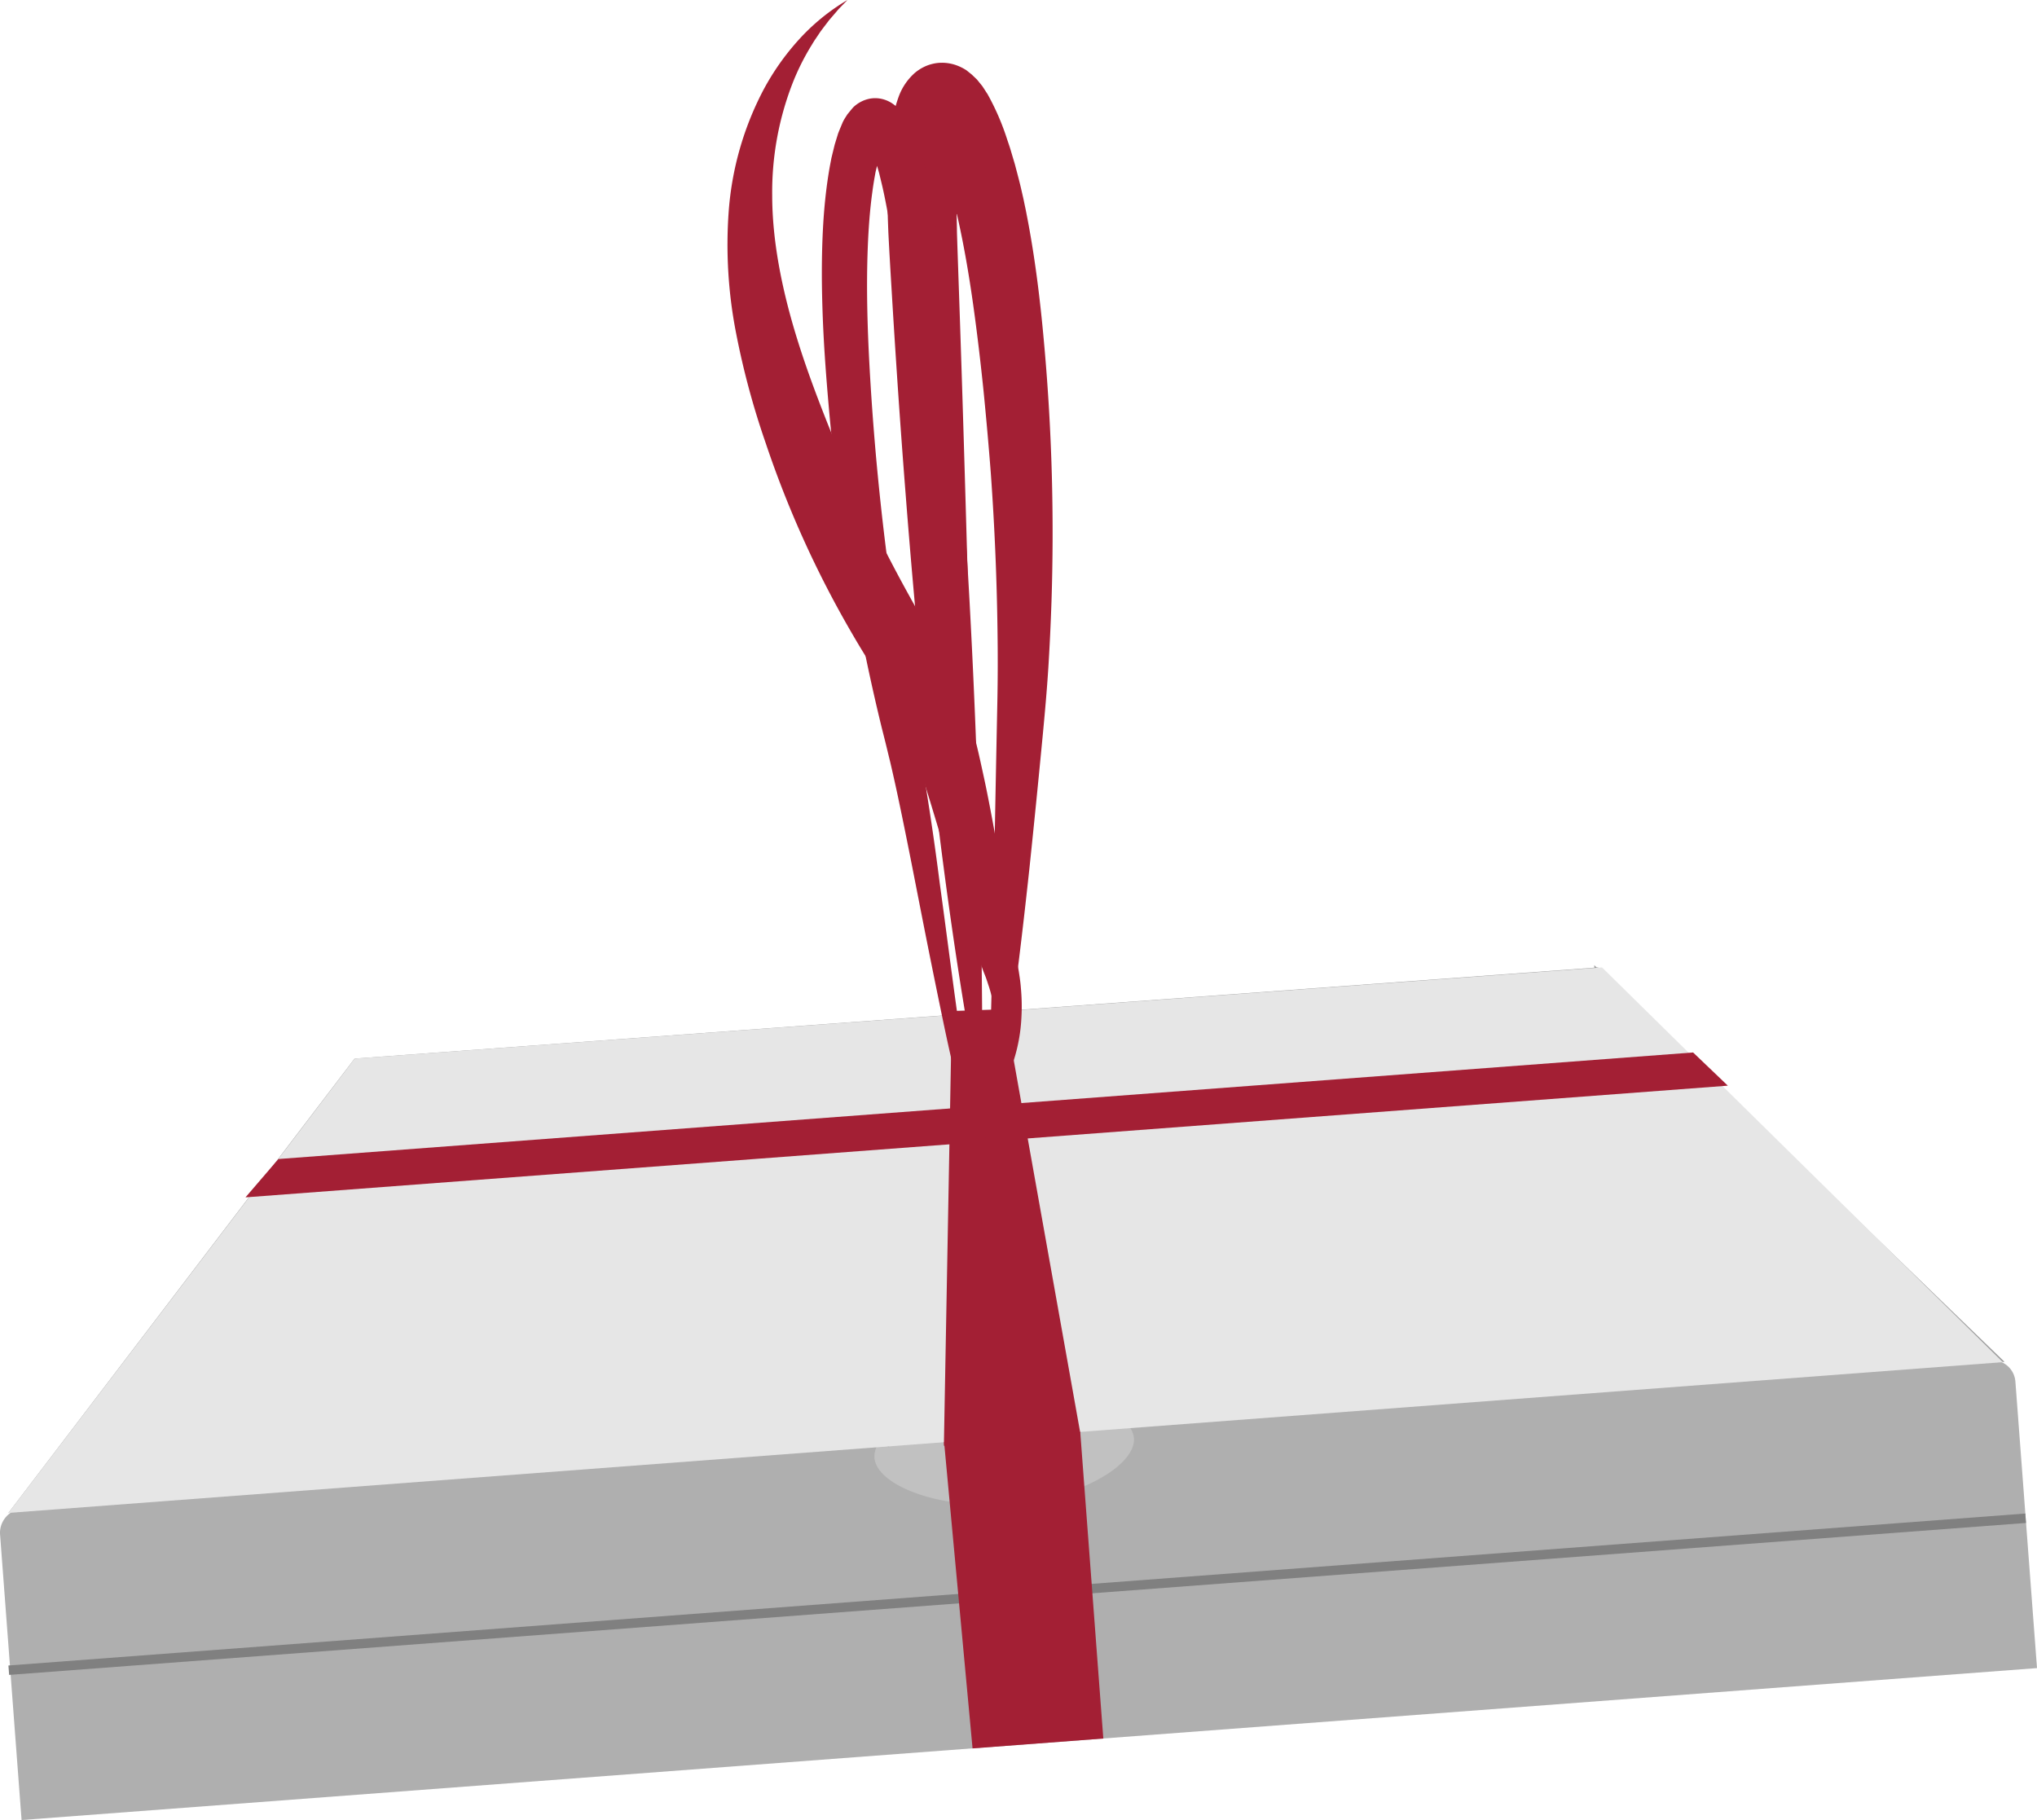 <svg xmlns="http://www.w3.org/2000/svg" viewBox="0 0 647.74 578.83"><defs><style>.cls-1{fill:#c1c1c1;}.cls-2{fill:#9b9b9b;}.cls-3{fill:#afafaf;}.cls-4{fill:none;stroke:gray;stroke-miterlimit:10;stroke-width:3px;}.cls-5{fill:#e6e6e6;}.cls-6{fill:#a31f34;}</style></defs><g id="Layer_2" data-name="Layer 2"><g id="Layer_20" data-name="Layer 20"><polygon class="cls-1" points="602.82 461.8 39.31 495.1 102.23 375.41 508.62 344.79 602.82 461.8"/><polygon class="cls-2" points="512.23 361.12 119.14 389.95 112.75 336.67 508.2 307.66 512.23 361.12"/><polygon class="cls-2" points="112.75 336.67 2.67 481.17 60.84 476.55 119.14 389.95 112.75 336.67"/><polygon class="cls-2" points="506.96 306.97 637.41 433.11 579.25 437.49 508.63 360.6 506.96 306.97"/><path class="cls-3" d="M357.31,455.91c.28,9.62-15.72,18.57-36.11,20.11s-37.56-4.92-38.73-14.47L6.82,482.32A7.75,7.75,0,0,0,0,490.21l6.86,91.11L647.74,533l-6.87-91.11a7.35,7.35,0,0,0-7.9-6.78Z" transform="translate(0 -2.49)"/><path class="cls-1" d="M319.71,468.23c-18,1.36-33.65-1.82-39.74-7.44a7.56,7.56,0,0,0-1.92,5.29c.64,8.55,19.82,16.45,42.61,14.73s40.57-12.4,39.92-20.95a7.55,7.55,0,0,0-2.69-4.94C352.71,461.39,337.73,466.87,319.71,468.23Z" transform="translate(0 -2.49)"/><path class="cls-4" d="M2.79,533.67l641.34-48.33" transform="translate(0 -2.49)"/><path class="cls-5" d="M112.75,339.16l396.68-29L636.88,435.7,2.67,483.65S115.82,335.39,112.75,339.16Z" transform="translate(0 -2.49)"/><polygon class="cls-6" points="302.68 321.53 300.14 459.79 343.52 455.76 319.46 320.96 302.68 321.53"/><polygon class="cls-6" points="350.84 552.91 309.26 556.05 300.21 458.64 343.5 455.38 350.84 552.91"/><polygon class="cls-6" points="88.53 368.61 78.06 380.8 549.43 345.28 538.38 334.72 88.53 368.61"/><path class="cls-6" d="M309.3,359.58l1.15-1.68.63-.93c.23-.34.44-.75.68-1.18a26.64,26.64,0,0,0,1.57-3,44.83,44.83,0,0,0,3.87-21.22,61.56,61.56,0,0,0-2.66-15.07c-.45-1.32-.84-2.67-1.39-4s-1.12-3-1.7-4.48c-1.17-3.19-2.24-6.44-3.32-9.8-4.3-13.42-8.58-28.71-13.69-45.16-1.27-4.1-2.6-8.28-4-12.44-.68-2.12-1.47-4.13-2.22-6.21-.36-1.07-.79-2-1.19-3s-.8-2-1.23-2.95-.86-1.81-1.3-2.72a2.89,2.89,0,0,0-.32-.59l-.32-.51-.61-1c-.12-.27-.58-.91-.9-1.4l-1-1.57c-.7-1-1.41-2.1-2.09-3.17-2.76-4.27-5.5-8.66-8.14-13.22a326.71,326.71,0,0,1-27.68-61A253.74,253.74,0,0,1,234,108.1a146.18,146.18,0,0,1-2.28-38.43,98.68,98.68,0,0,1,10.86-38.24A79.6,79.6,0,0,1,254.11,15,66.54,66.54,0,0,1,269.48,2.49l-1.54,1.59c-.5.53-1.16,1.14-1.86,2l-2.41,2.8c-.85,1.12-1.8,2.34-2.81,3.71l-1.48,2.21c-.53.75-1,1.57-1.53,2.43a75.34,75.34,0,0,0-6,12.19,95.63,95.63,0,0,0-6.3,35.23c0,13.84,2.85,29.33,8,45.84,2.56,8.26,5.71,16.82,9.19,25.63s7.32,17.78,11.59,26.86,8.91,18.29,14,27.53c2.53,4.62,5.15,9.25,7.9,13.87,1.36,2.33,2.78,4.63,4.18,6.95l.26.44.33.58.67,1.23L303,216c.7,1.55,1.28,3,1.91,4.56s1,2.92,1.55,4.4.94,2.9,1.36,4.33.87,2.89,1.24,4.31l1.11,4.3c.74,2.87,1.37,5.72,2,8.6s1.26,5.74,1.82,8.61c2.31,11.51,4.25,23.16,6.12,34.8.94,5.8,1.86,11.7,3,17.18l.47,2.33c.15.8.34,1.58.44,2.39.25,1.6.49,3.19.6,4.81a63.34,63.34,0,0,1,.17,9.64,53.35,53.35,0,0,1-4.34,18.56A38.61,38.61,0,0,1,309.3,359.58Z" transform="translate(0 -2.49)"/><path class="cls-6" d="M313.51,360.05l-1.26-6.18c-.4-2.05-.91-4.58-1.51-7.59s-1.2-6.52-1.91-10.48C306,320,302.31,296.66,298.62,267S291.2,201.21,288,159.9c-1.63-20.65-3.13-42.62-4.51-65.73-.35-5.77-.7-11.66-1-17.69-.06-1.52-.11-3-.17-4.56l-.09-3.57c0-1.48-.06-3-.05-4.44a164.89,164.89,0,0,1,.67-17.21,52.74,52.74,0,0,1,2.94-13.52,18.59,18.59,0,0,1,5.08-7.48,14.14,14.14,0,0,1,3.36-2.12,12.82,12.82,0,0,1,2.32-.78,12.58,12.58,0,0,1,2.91-.35,13.63,13.63,0,0,1,4.32.68,15.47,15.47,0,0,1,3.55,1.72L309,26.19l1.67,1.6,1.68,2.07c.55.82,1.1,1.7,1.66,2.54a78.72,78.72,0,0,1,6.09,13.93c.44,1.37.93,2.68,1.34,4.11l1.27,4.27c.77,2.93,1.58,5.9,2.22,8.79l.5,2.18L325.7,67l.5,2.37c.31,1.59.62,3.18.91,4.77,2.34,12.73,3.86,25.66,5,38.72a669.14,669.14,0,0,1,2.25,81c-.24,6.94-.56,13.93-1,20.95s-1.08,14.12-1.74,21.09q-2,21-4.25,42.52c-1.54,14.31-3.22,28.77-5.14,43.32s-4,29.24-6.95,43.9l-1.3,6.42-.46-6.43c-.36-5-.72-10.08-1.08-15.17,0,0,1,4.66,3,14.91h-2c1.54-19.42,2.17-60.87,3.26-117.56q.21-10.62.44-21.94t.05-23.07c-.21-15.8-.88-32.43-2.12-49.75q-1-13-2.34-26.47c-.93-9-2-18.14-3.29-27.32s-2.86-18.43-4.91-27.57l-.2-.86,0-.17v0l0-.12s0,0,0,0h0s0,0,0,.06,0,0-.07,0a.11.11,0,0,0-.06.06l.09,4.54c0,1.66.09,3.33.13,5q.35,10.11.7,20.37c.94,27.42,1.77,55.55,2.57,84.15s1.63,57.68,2.47,87S311.78,330.44,313.51,360.05Z" transform="translate(0 -2.49)"/><path class="cls-6" d="M312.25,366l-8.08-92.12c-2.6-29.22-5.76-64.65-9.8-105.09-2-20.22-4.29-41.7-7.14-64.18C286.52,99,285.79,93.24,285,87.5S283.32,76,282.29,70.29c-.51-2.85-1.07-5.7-1.71-8.49-.33-1.4-.67-2.79-1-4.15-.18-.67-.37-1.34-.57-2l-.12-.41h0s0,0,0,0h0s0-.12-.05.22L278.46,57c-.14.69-.26,1.4-.39,2.11-.24,1.41-.47,2.85-.66,4.31-.81,5.83-1.24,11.82-1.48,18-.47,12.27-.13,24.94.58,37.87,1.43,25.9,4.12,52.65,8.29,79.94,1,6.82,2.2,13.67,3.43,20.55q.93,5.16,1.95,10.34t2.07,10.46c1.4,7.13,2.51,14.25,3.6,21.42s2.08,14.36,3,21.59c2,14.46,3.82,29.06,5.9,43.74,1.05,7.34,2.1,14.72,3.36,22.07s2.57,14.75,4.56,22l-1.15.2c.05-5,.1-10.09.15-15.19l1.12,15.15.36,4.92-1.68-4.69c-1.68-4.66-3.6-10.74-5.49-18.15s-3.94-16.1-6-26-4.31-20.94-6.69-33.05-4.9-25.28-7.87-39.26c-.75-3.49-1.53-7-2.37-10.59-.44-1.78-.87-3.58-1.31-5.38s-.93-3.7-1.4-5.58q-2.75-11.24-5.23-23.25c-3.32-16-6.22-33-8.53-50.8-1.15-8.92-2.18-18-3-27.36s-1.56-18.84-1.94-28.61-.47-19.75.13-30c.31-5.14.82-10.32,1.64-15.59.21-1.32.43-2.64.7-4l.19-1,.1-.51.19-.78.83-3.4,1.09-3.55c.43-1.11.89-2.18,1.34-3.27s1.05-1.9,1.6-2.8c.62-.73,1.21-1.5,1.84-2.21A10.42,10.42,0,0,1,277,33.8a9.61,9.61,0,0,1,3.49.17,10.19,10.19,0,0,1,2.93,1.21,15.05,15.05,0,0,1,5,5.33A42.26,42.26,0,0,1,292.2,49l.69,2.19.37,1.28c.24.85.47,1.71.67,2.54.43,1.68.81,3.35,1.16,5,.71,3.34,1.31,6.67,1.86,10,2.13,13.31,3.54,26.55,5,40.1,2.74,27,4.76,54.76,6.32,83C311.34,249.43,312.79,307.69,312.25,366Z" transform="translate(0 -2.49)"/></g></g></svg>